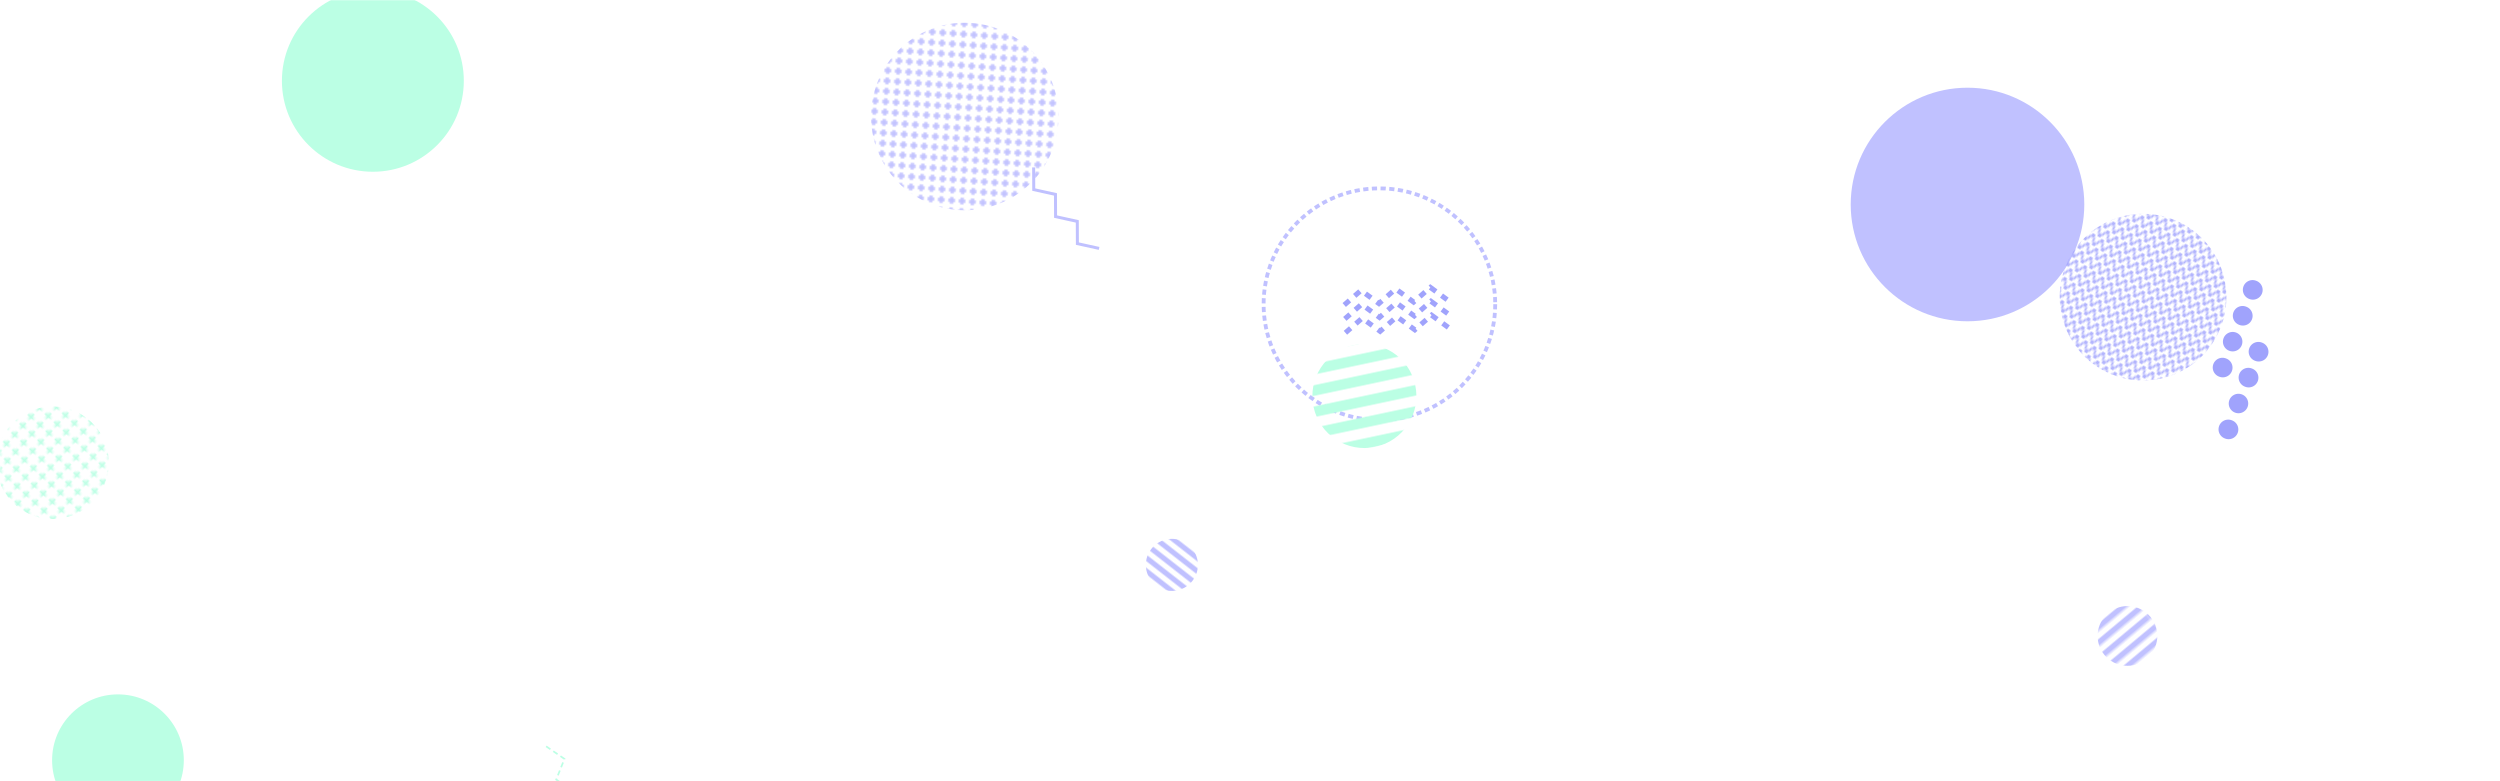 <svg xmlns="http://www.w3.org/2000/svg" version="1.1" xmlns:xlink="http://www.w3.org/1999/xlink" xmlns:svgjs="http://svgjs.dev/svgjs" width="1440" height="450" preserveAspectRatio="none" viewBox="0 0 1440 450"><g mask="url(&quot;#SvgjsMask38304&quot;)" fill="none"><circle r="67.27" cx="1133.28" cy="117.79" fill="rgba(192, 193, 255, 1)"></circle><path d="M314.57 429.88L325.13 437.13 320.38 449.02 330.94 456.27 326.18 468.16 336.74 475.41 331.99 487.3" stroke="rgba(187, 255, 228, 1)" stroke-width="1" stroke-dasharray="3, 2"></path><circle r="37.935" cx="67.94" cy="437.9" fill="rgba(187, 255, 228, 1)"></circle><rect width="68.8" height="68.8" clip-path="url(&quot;#SvgjsClipPath38305&quot;)" x="1191.02" y="331.9" fill="url(&quot;#SvgjsPattern38306&quot;)" transform="rotate(320.16, 1225.42, 366.3)"></rect><circle r="66.703" cx="794.54" cy="175.21" stroke="rgba(192, 193, 255, 1)" stroke-width="2.2" stroke-dasharray="3, 2"></circle><path d="M0 0 " fill="rgba(160, 163, 252, 1)"></path><rect width="119.8" height="119.8" clip-path="url(&quot;#SvgjsClipPath38307&quot;)" x="725.99" y="168.22" fill="url(&quot;#SvgjsPattern38308&quot;)" transform="rotate(348.03, 785.89, 228.12)"></rect><path d="M633.08 143.08L620.58 140.33 620.52 127.52 608.01 124.77 607.95 111.97 595.44 109.21 595.38 96.41" stroke="rgba(192, 193, 255, 1)" stroke-width="1.73"></path><path d="M774.28 175.69L783.93 167.27 794.26 174.83 803.91 166.41 814.24 173.98 823.89 165.55 834.22 173.12M774.62 183.69L784.27 175.26 794.6 182.83 804.25 174.41 814.59 181.97 824.23 173.55 834.57 181.11M774.97 191.68L784.61 183.26 794.95 190.82 804.59 182.4 814.93 189.96 824.58 181.54 834.91 189.1" stroke="rgba(160, 163, 252, 1)" stroke-width="2.96" stroke-dasharray="4, 4"></path><circle r="52.388" cx="214.77" cy="46.54" fill="rgba(187, 255, 228, 1)"></circle><rect width="129.6" height="129.6" clip-path="url(&quot;#SvgjsClipPath38309&quot;)" x="-34.54" y="201.75" fill="url(&quot;#SvgjsPattern38310&quot;)" transform="rotate(42.33, 30.26, 266.55)"></rect><rect width="60" height="60" clip-path="url(&quot;#SvgjsClipPath38311&quot;)" x="645" y="295.38" fill="url(&quot;#SvgjsPattern38312&quot;)" transform="rotate(218.01, 675, 325.38)"></rect><rect width="192" height="192" clip-path="url(&quot;#SvgjsClipPath38313&quot;)" x="1138.4" y="75.16" fill="url(&quot;#SvgjsPattern38314&quot;)" transform="rotate(33.1, 1234.4, 171.16)"></rect><path d="M1302.96 197.37a5.6 5.6 0 1 0-4.05 10.44 5.6 5.6 0 1 0 4.05-10.44zM1297.17 212.29a5.6 5.6 0 1 0-4.05 10.44 5.6 5.6 0 1 0 4.05-10.44zM1291.39 227.2a5.6 5.6 0 1 0-4.05 10.45 5.6 5.6 0 1 0 4.05-10.45zM1285.6 242.12a5.6 5.6 0 1 0-4.05 10.44 5.6 5.6 0 1 0 4.05-10.44zM1299.61 161.75a5.6 5.6 0 1 0-4.05 10.44 5.6 5.6 0 1 0 4.05-10.44zM1293.83 176.67a5.6 5.6 0 1 0-4.05 10.44 5.6 5.6 0 1 0 4.05-10.44zM1288.04 191.58a5.6 5.6 0 1 0-4.05 10.45 5.6 5.6 0 1 0 4.05-10.45zM1282.26 206.5a5.6 5.6 0 1 0-4.05 10.44 5.6 5.6 0 1 0 4.05-10.44z" fill="rgba(160, 163, 252, 1)"></path><rect width="216" height="216" clip-path="url(&quot;#SvgjsClipPath38315&quot;)" x="447.73" y="-40.89" fill="url(&quot;#SvgjsPattern38316&quot;)" transform="rotate(274.08, 555.73, 67.11)"></rect></g><defs><mask id="SvgjsMask38304"><rect width="1440" height="450" fill="#ffffff"></rect></mask><pattern x="0" y="0" width="68.8" height="6.88" patternUnits="userSpaceOnUse" id="SvgjsPattern38306"><rect width="68.8" height="3.44" x="0" y="0" fill="rgba(192, 193, 255, 1)"></rect><rect width="68.8" height="3.44" x="0" y="3.44" fill="rgba(0, 0, 0, 0)"></rect></pattern><clipPath id="SvgjsClipPath38305"><circle r="17.2" cx="1225.42" cy="366.3"></circle></clipPath><pattern x="0" y="0" width="119.8" height="11.98" patternUnits="userSpaceOnUse" id="SvgjsPattern38308"><rect width="119.8" height="5.99" x="0" y="0" fill="rgba(187, 255, 228, 1)"></rect><rect width="119.8" height="5.99" x="0" y="5.99" fill="rgba(0, 0, 0, 0)"></rect></pattern><clipPath id="SvgjsClipPath38307"><circle r="29.95" cx="785.89" cy="228.12"></circle></clipPath><pattern x="0" y="0" width="6.48" height="6.48" patternUnits="userSpaceOnUse" id="SvgjsPattern38310"><path d="M3.24 1L3.24 5.48M1 3.24L5.48 3.24" stroke="rgba(187, 255, 228, 1)" fill="none" stroke-width="1.24"></path></pattern><clipPath id="SvgjsClipPath38309"><circle r="32.4" cx="30.26" cy="266.55"></circle></clipPath><pattern x="0" y="0" width="60" height="6" patternUnits="userSpaceOnUse" id="SvgjsPattern38312"><rect width="60" height="3" x="0" y="0" fill="rgba(192, 193, 255, 1)"></rect><rect width="60" height="3" x="0" y="3" fill="rgba(0, 0, 0, 0)"></rect></pattern><clipPath id="SvgjsClipPath38311"><circle r="15" cx="675" cy="325.38"></circle></clipPath><pattern x="0" y="0" width="6" height="6" patternUnits="userSpaceOnUse" id="SvgjsPattern38314"><path d="M0 6L3 0L6 6" stroke="rgba(160, 163, 252, 1)" fill="none"></path></pattern><clipPath id="SvgjsClipPath38313"><circle r="48" cx="1234.4" cy="171.16"></circle></clipPath><pattern x="0" y="0" width="6" height="6" patternUnits="userSpaceOnUse" id="SvgjsPattern38316"><path d="M3 1L3 5M1 3L5 3" stroke="rgba(192, 193, 255, 1)" fill="none" stroke-width="1.56"></path></pattern><clipPath id="SvgjsClipPath38315"><circle r="54" cx="555.73" cy="67.11"></circle></clipPath></defs></svg>
